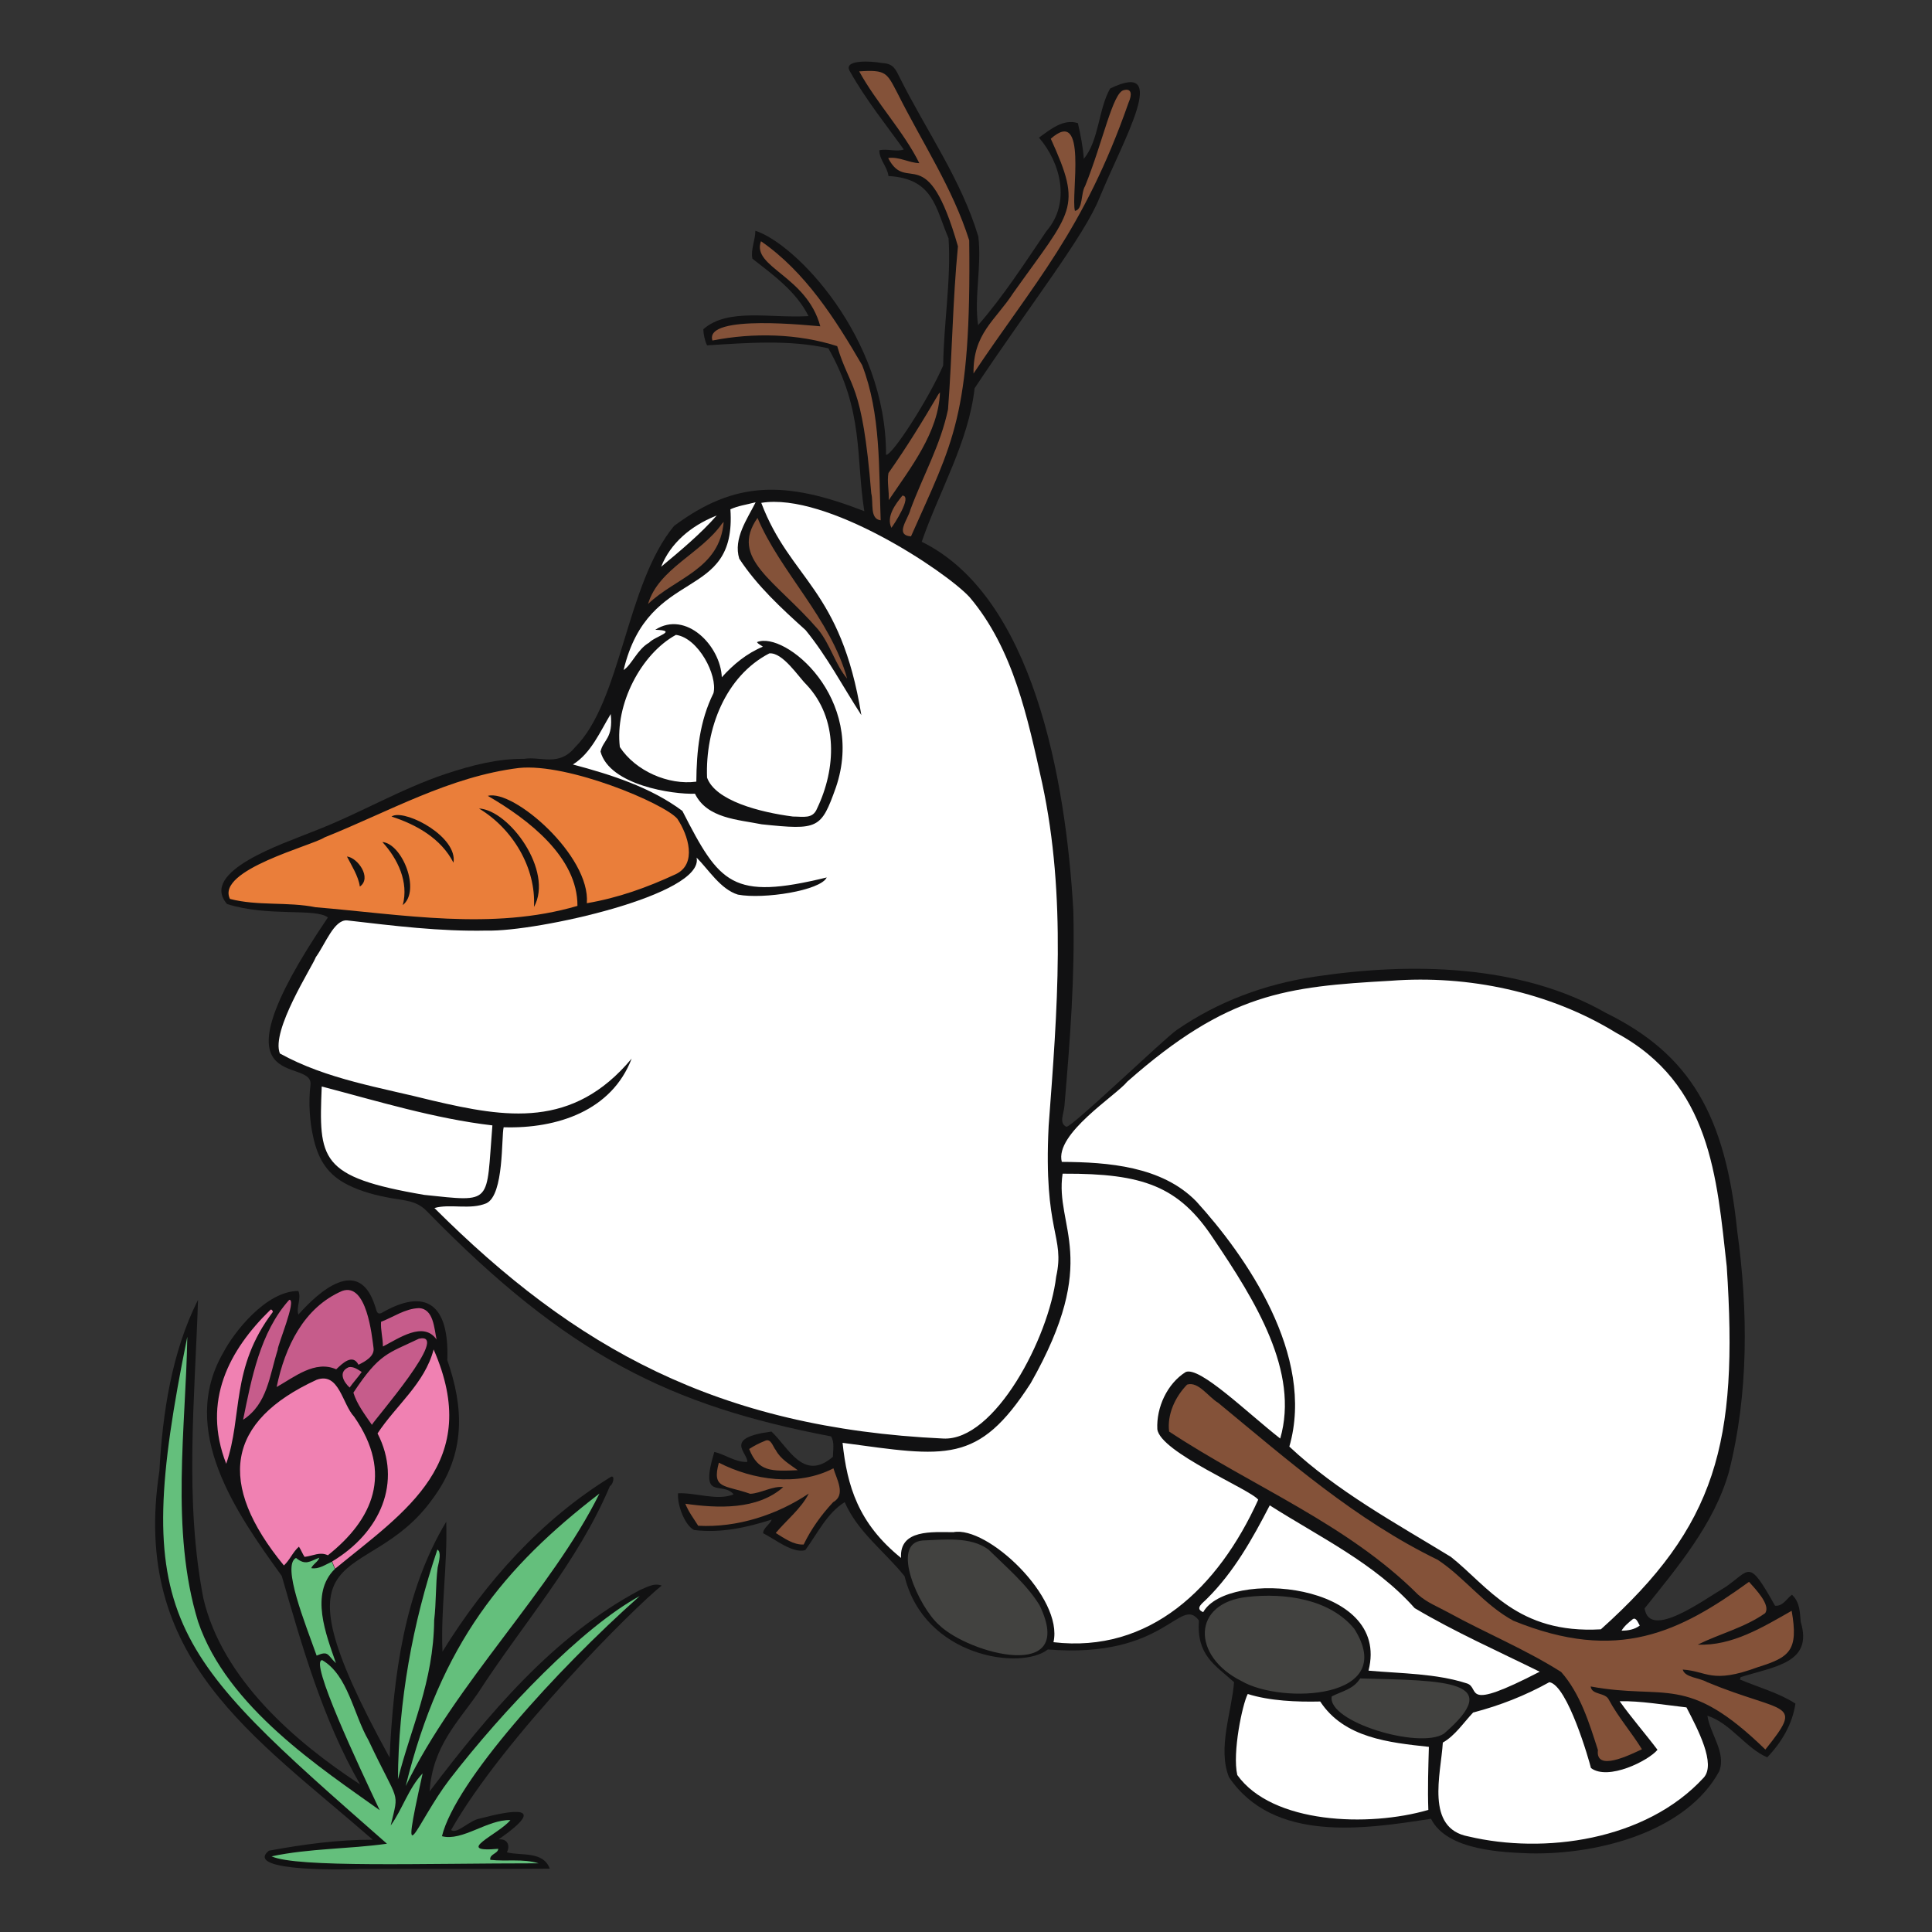 <?xml version="1.0" encoding="utf-8"?>
<!-- Generator: Adobe Illustrator 24.0.1, SVG Export Plug-In . SVG Version: 6.00 Build 0)  -->
<svg version="1.1" id="Layer_1" xmlns="http://www.w3.org/2000/svg" xmlns:xlink="http://www.w3.org/1999/xlink" x="0px" y="0px"
	 viewBox="0 0 720 720" style="enable-background:new 0 0 720 720;" xml:space="preserve">
<rect x="0" y="0" width="720" height="720" fill="#333333" stroke="none"/>
<style type="text/css">
	.st0{fill:#111112;}
	.st1{fill:#64BF7C;}
	.st2{fill:#FFFFFF;}
	.st3{fill:#845239;}
	.st4{fill:#EA7E3A;}
	.st5{fill:#C65C8B;}
	.st6{fill:#F081B2;}
	.st7{fill:#424240;}
</style>
<g>
	<g>
		<path class="st0" d="M667.8,594.3c-2,1.5-3.4,4.4-6.3,4.1c-10-17.8-9.1-13.4-18.4-7c-8.2,4.8-28.4,19.9-30.2,8
			c12.2-15.3,25.9-31.4,31.4-50.8c7.4-29.1,7.2-60.3,3.1-89.9c-4.4-43.2-17.6-65.8-48.9-81.2c-32-18.3-73-18.9-108.7-13.5
			c-18.5,2.8-35.8,9.2-51.2,19.8c-4.6,3.1-39.6,36.8-41.2,36.1c-2.9-1.3-0.9-4.8-0.7-7.9c2.1-24.8,3.9-47.8,3.3-72.6
			c-2.8-49.6-15.2-117.2-56.5-137.5c6.5-18.8,17.5-37.3,19.7-57.2c20.3-30.6,40.9-56.7,46.6-71.1c9.1-22.1,26.5-51.6,3.9-40.6
			c-4.4,7.8-4.1,19.3-9.8,26.2c-0.3-4.5-1.2-8.9-2.2-13.3c-5.3-1.8-10.4,2.4-14.5,5.4c8.1,9.4,11.9,24.3,2.8,34.8
			c-8.3,12.2-16,24.2-25.5,35.1c-1.5-10.6,1.4-22,0.1-33c-6.3-21.2-19.6-39.8-29.4-59.5c-1.5-3-2.3-5-6.4-5.2
			c-4.3-0.8-15-1.4-12,3.2c5.9,10.5,13.2,19.5,20,29c-2.7,1-6.2-0.4-9.1,0.3c0,3.6,3,6.1,3.4,9.6c16.9,0.9,17.6,12.2,22.4,23.2
			c1,15.4-1.8,31.5-2,47.4c-5.5,12.7-19.1,33.7-21.3,33.3c0.1-43.8-33.8-78.8-48.7-83.5c0,3.5-1.8,7-1.1,10.4
			c7.8,6.1,16.4,12.3,20.9,21.4c-14,0.9-30-3.2-39.2,4.9c0.1,2,0.5,4.1,1.4,6c14.7-0.9,30.4-2.2,45.2,1.1
			c13.3,23.4,10.2,40.5,13.4,60.7c-29.3-11.4-48.1-11.5-70.9,5.5c-18,21.8-19.6,65.4-37,82.6c-6,7.2-12.6,3.2-18.9,4.2
			c-9.9-0.1-19.4,2.4-28.9,5.5c-17.2,5.7-33.1,15.3-50.3,21.8c-10.2,4.2-42,14.6-31.5,26.8c15.5,4.9,32.9,1.4,37.6,5
			c-46.3,68.3-5.1,51.2-6.5,62.5c-0.8,6.4-0.3,13.9,1.2,20.1c1.9,8,5.4,13.4,12.8,17.1c5,2.5,10.5,3.9,16,4.9
			c5.1,0.9,9.5,0.9,13.3,4.8c52.5,53.9,91,72.6,150.7,84c1.4,2.2,0.7,5.1,0.7,7.6c-11,9.5-16.6-3.6-22.9-9.4
			c-18.2,2.4-8.8,7.8-9,11.3c-4.3,0.3-8.2-2.8-12.3-3.7c-5.7,18.8,2.9,10.6,7.2,15.8c-6.1,2.5-14.1-0.7-20.7-0.4
			c-0.4,4.4,2.6,12.1,6,13.7c9.9,1.2,19.5-0.9,28.9-3.9c-0.7,1.9-3.2,3.1-3.2,5.1c4.6,2.3,11,7.6,15.7,6.3
			c4.6-6.3,8.1-13.8,14.7-17.9c4.8,11.1,15,18.5,22.3,27.6c7.4,30.2,43.4,35.2,53.4,27.3c44,3.6,49.2-20.3,56.3-10.8
			c-0.9,13,5.9,16.5,13.1,23c-0.9,11.2-6.2,24.6-1.9,35.4c16.6,24.5,50.3,19.4,75.3,15.5c6,12.1,27.6,12.5,36.9,12.9
			c26.5,0.5,58.6-8.6,70.5-30.6c2.7-6.9-3.4-13.9-4.4-20.7c8.7,2.8,14.4,12.2,22.3,15.5c5.3-5.5,9.4-12.4,10.5-20
			c-5.9-3.9-13.8-6.1-20.7-9c0.1-0.2,0.2-0.6,0.3-0.9c12.8-4,27-5.3,22.4-20.5C670.7,601.3,671,597.3,667.8,594.3z"/>
		<path class="st0" d="M238.4,592.6c-32.3,17.2-56.4,46.2-78.3,75c1.1-16.8,10.7-26,18-36.6c16.6-25.7,37.3-48.9,49.2-77.2
			c1.1-0.4,2-3.9,0.5-3.5c-26,15.9-47,39.4-62.9,65.2c-0.7-15.7,1.9-32.3,1.4-48.4c-15.7,26.1-19.7,57.7-21.1,87.9
			c-47-85.5-8.7-61.8,16-96.4c12.6-16.9,11.6-34.2,5.5-51.7c0.8-21-8.1-27.1-24.5-17.6c-1.9,0.8-1.8-1-2.5-2.8
			c-6.1-18.7-21.1-4.9-28.5,3.4c-0.9-2.8,1.2-5.9,0-8.8c-12.1,0-24.1,15.5-28,23c-16.8,29,4.9,59.8,21.8,83.2
			c7.6,26.3,15.3,53.5,29.2,77.7c-23.9-15.6-51.3-39.1-58.4-69.3c-7.1-36.5-3.2-74.4-2-111.3c-9.8,19.5-13.2,42.1-14.4,63.8
			c-10.8,70,35.3,98.8,79.5,137.4c-13,0-25.7,1.7-38.7,4.1c-10,8.2,31.6,7,33.8,6.8c23.8-0.1,47.1,0.1,70.9-0.1
			c-2.5-6.7-10.7-4.7-16-6.1c1.4-2.7,0-5.2-3.1-4.8c19.2-13.4,4.8-10.9-6.9-7.8c-4.1,0.7-8.6,6-10.8,4.3
			c19.6-34.5,68.7-83.4,78.5-91.1C243.6,589.8,240.9,591.6,238.4,592.6z"/>
	</g>
	<path class="st1" d="M69.8,498.2c-0.5,33.2-6.4,72.2,4,106.1c10.8,32,46.2,54.9,67.7,70.3c-7.6-16.1-26.5-56.1-21.4-55.9
		c9.6,5.6,11.6,20.1,17.2,29.8c11.5,24.4,11.5,18.3,8.3,31.8c4.2-5.7,6.7-14,11.9-19.4c-9,40.5-2.5,18.7,10,2.3
		c20.3-26.3,49.6-56.8,70.9-68.4c-31.6,28.1-68.7,69.2-73.7,89.5c7.6,2,17-6.3,25.5-6c-4.3,5.3-21.5,12.2-4.5,10.7
		c-0.2,1.9-3.3,1.9-3,4.1c6,0.7,12.2-0.5,18,1.3c-42.9,0-90,1.7-99.5-2.6c14.2-3,28.8-2.7,43-4.7C62.4,615.2,48.3,604.1,69.8,498.2z
		 M151.2,665.6c18.7-38.6,54.4-73,72.2-109C187.8,584,164.3,612.5,151.2,665.6z M148.3,663.1c4.7-18.9,13.3-36.3,13.5-59.3
		c0.8-6.6,0.5-13.2,1.3-19.6c0.6-2.6,1.4-5.9-0.1-6.7C153.7,605,148.5,634.2,148.3,663.1z M118,617c4.6-2,4-0.1,7.2,2.8
		c-3.7-10.7-9.8-25.9-0.4-35.1c-0.4-0.9-0.8-1.8-1.1-2.7c-2.5,1.1-4.9,2.9-7.7,2.4c0.7-1.6,2.5-2.3,3-3.9c-3.6,1.4-5.1,3-8.7,0.1
		C104.9,583.4,113.8,605.1,118,617z"/>
	<path class="st2" d="M281.1,187.3l0.5-0.1c-3.1,6.2-8.4,13.5-6.1,21c6.6,10.1,15.7,18.5,24.7,26.6c8.1,9.9,13.9,21.1,20.8,31.7
		c-7.7-47.4-26.3-50.2-37.3-79.1c24.3-4,68.5,25.3,77.6,35.1c16.4,19.3,21.7,45.2,27.1,69.4c9.1,42.4,5.6,85,2.4,127.7
		c-2,40,6.2,40.9,2.8,56.2c-2.7,22.8-22.9,61.3-42.1,60.3c-84.1-3.9-137.5-33.9-189.6-85.9c5.8-1.7,13.4,0.8,19.4-1.8
		c6.6-3.2,5.5-24.7,6.4-28.3c20,0.6,40.3-6.2,47.7-25.6c-21.9,26.3-47,22-74,15.7c-19.8-5-39.5-7.9-57.1-17.6
		c-3.4-8.5,12-32.2,13.4-35.9c3.6-5,6.8-14,11.6-13.7c17.4,2,34.7,4.2,52.2,3.8c18.3,0.5,81.1-13.3,78.1-27.2
		c4.5,4.5,8.9,11.8,15.4,13.8c9.6,1.8,30.8-1.5,33.1-6.4c-35.3,8.6-39.9,2.4-53.8-24.8c-11.8-8.8-26.5-13.5-40.8-17.3
		c6.8-4.2,10.2-12.4,14.1-18.8c1,9.2-2.8,9.5-3.8,14c3.4,12.6,27.1,16,35.2,15.7c4.5,9.2,15.9,9.6,24.9,11.4
		c21.1,2.2,22.1,1.7,27.6-13.7c11.4-33.3-19-58.5-29.4-54.2c0.5,0.8,1.5,1.1,2.2,1.7c-6,2.5-11,6.6-15.3,11.4
		c-0.5-11.8-13.4-25-24.8-17.7c8.9,0.3-0.1,2.4-2.3,4.8c-4.4,2.5-6.5,8.3-9.5,10.2c9.4-39.3,42.2-24.9,39.8-59.9
		C275,188.5,278.1,188.1,281.1,187.3z M246.4,211.2c7.1-5.9,14.9-12.4,20.7-19.1l-0.7,0.3C257.6,196,249.9,202.3,246.4,211.2z
		 M231,278.4c5.8,8.9,18.1,14.3,28.5,12.9c0.1-11.4,1.2-22.5,6.4-33c1.6-6.7-5.7-20.6-14-21.7C238.9,243.7,229.1,262.5,231,278.4z
		 M263.5,289.8c3.1,8.6,19.6,12.9,32,14.5c3.9,0,7.4,1,9-3c7.1-14.8,8-33.5-4-46.2c-2.9-2.8-8.8-12.1-13.8-11.6
		C270.3,252,262.8,271.7,263.5,289.8z M420.1,403.1c-4.2,5.2-27.1,19.4-24.4,29.9c17.2,0.1,37.3,1.6,50.1,14.7
		c18.4,20.2,44.5,57.4,34.7,91.4c17.8,16.7,39.6,28.5,60.2,41.1c13.8,10.9,24.7,28.8,55.9,27c43.1-38.6,51.3-69.4,46.9-135.3
		c-3.7-33.1-5.9-68-41.2-87c-24.9-15.3-55.2-21.6-84-19.4C479.3,367.7,457.6,370,420.1,403.1z M158.1,445.3
		c25.9,2.7,23,3.6,25.4-25.9c-21.5-2.5-43-9.1-63.6-14.5C118.8,432.1,118.9,438.6,158.1,445.3z M396,437.4
		c-3,20,14.5,31.6-11.9,78.1c-19.6,30.4-31.5,27.4-70.1,22.2c1.7,16,5.8,30,21.8,42.9c-0.7-10.8,11.8-9.6,19.5-9.6
		c12.6-2.5,41.1,24.3,37.3,41c35.8,4.2,61.4-20.2,76.3-53.1c-2.8-3.8-36.6-17.7-37.6-26.3c-0.4-8.1,3.7-17,10.6-21.3
		c5.3-2.1,22.8,15.1,35.2,24.8c7.2-24.9-9.3-51.4-24.9-74.5c-12.9-19.6-26.3-24.3-55.7-24.2L396,437.4z M449.8,595.8
		c-1.4,1.5-4.8,3.6-1.4,5c9-16.1,70.1-11.3,61.6,21.8c12.3,1.1,25.1,1,36.8,4.8c5,1.8-2.4,10.8,27-4.4
		c-15.6-7.7-31.6-14.8-46.6-23.7c-14.8-16.7-35.5-26.5-54-38.3C466.8,573.4,459.8,585.9,449.8,595.8z M604.3,607.7
		c2.4,0,4.8-0.4,6.8-1.9c-0.6-0.9-1.3-3.2-2.6-2.4C606.9,604.7,605.3,606,604.3,607.7z M549,638.2c-3.6,3.8-6.8,8.7-11.3,11.2
		c-0.7,11.7-6.7,32,9.6,35c27.9,6.6,65.9,1.7,87.6-21.9c4.7-5.1-2.2-18.1-6.4-26.2c-8-0.9-17.4-2.5-24.9-2.3
		c4.4,6.2,9.5,12,14.1,18.1c-3.4,4.1-18.4,11.6-24.8,6.8c-0.6-2.6-8.7-30.9-15.5-32C568.4,631.9,559,635.6,549,638.2z M461.1,661.5
		c13,18.2,48.9,19.5,71.2,13c-0.3-7.8,0-16,0.2-23.5c-14.8-1.6-31.6-3.3-40.5-16.9c-8.7,0.2-18.8-0.2-27-2.8
		C463,635.1,459.2,653.2,461.1,661.5z"/>
	<path class="st3" d="M320.2,26.6c10.1-0.7,10.3,0.6,14.2,8c9.4,18.8,20.6,35.4,26.8,55c0.8,65.9-6.1,75-21.7,110.3
		c-6.2-0.5-1.1-6.3-0.2-10c4.8-12.9,11.2-24,14-37.3c1.6-20.9,1.7-40.2,3.7-60.8c-11.6-40.5-18.9-19.1-26-32.9
		c4.1-0.6,7.7,1.8,11.6,1.9C336.9,49.2,326.6,38.3,320.2,26.6z M404.4,69.3c-1.7,2.8-0.7,8.7-3.8,9.3c-1.6-5.8,4.9-39.2-9-26.9
		c11.9,26.2,8.1,26.4-14,57.5c-6.6,10.2-15,15-14.8,30c22.2-33.3,41.1-53.2,57.8-101c1.3-2.9,1.2-5.4-1.8-4.6
		C414.7,34.4,411,53,404.4,69.3z M305.7,121.6c-2.4-0.1-43.4-4.8-40.2,5.3c15.3-3,31.9-2.6,46.5,2.1c4.8,16.2,9.3,12.8,12.7,54.9
		c0.9,3.4-0.7,9.5,3.5,10c-0.7-19.1,0.1-39.7-6.9-57.8c-10-17.2-21.2-34.8-37.7-46.2C280,99.6,300.6,102.7,305.7,121.6z
		 M331.1,176.3c-0.6,3.2,0.3,6.7,0.1,10.1c8.1-12,18.6-25.3,19.1-40.2c-0.1,0.2-0.4,0.5-0.5,0.6
		C343.9,156.9,337.8,166.8,331.1,176.3z M332.2,196.7c0.8-1,8-11.9,4.1-12C333.7,187.9,330.2,192.5,332.2,196.7z M304.9,234.6
		c4.6,5.7,6.4,13.1,10.8,18.3c-6.1-22.3-25-39.9-33.4-59.9C271.7,208.2,289,216.2,304.9,234.6z M241.5,225.1
		c10.3-9.9,26.7-12.9,28.2-30.6c-0.2,0.2-0.5,0.5-0.6,0.6C261.3,206.3,245.4,211.9,241.5,225.1z M435.7,533.5
		c30.9,20.4,66.4,34.4,92.8,60.8c3.4,3,7.4,4.5,11.2,6.6c14,7.7,28.5,13.6,42.1,22.2c7.1,8,10.5,19.1,13.7,29.1
		c-1,8.2,11.7,1.9,16.4-0.3c-3.8-6.2-8.8-11.9-12.3-18.4c-1.3-2.9-6.4-1.7-6.8-5c28.1,5.2,35.7-5.1,65.1,23.5
		c14.7-18.3,7.4-13.1-21.7-25.1c-2.9-1.7-8.3-1.7-9.1-4.7c9.2,0.6,10.7,5.5,28-0.9c11.9-3.7,15.2-6.2,12.6-21
		c-10.6,6-22.2,13.2-35,12.6c8.3-4.1,17.4-6.3,25.1-11.7c2.2-3-3.5-8.9-6-11.7C626.1,608.1,603,619.9,564,604
		c-10.9-5.9-18.2-16.1-28.2-22.7c-30.6-14.9-55.6-36.9-81.8-58.5c-3.7-2.2-7.4-8.1-11.6-6.8C437.9,520.6,434.9,527.2,435.7,533.5z
		 M279.2,540c3.4,8.6,8.3,8.3,18.1,7.9c-3-2.2-6.4-4.1-8.2-7.5c-1.1-1.3-1.8-4.6-4.1-3.4C283,537.8,281,538.8,279.2,540z
		 M279.6,556.7c4-0.2,8.4-3,12.3-2.5c-9.7,8.6-24.5,7.9-36.5,6.2c1.2,3,3.1,5.5,4.8,8.2c14.5,0.8,29.5-4.1,41.2-12
		c-2.8,5.6-8.3,9.9-12.3,14.7c3.1,1.9,6.6,4.5,10.4,4.3c2.8-5.8,6.6-11.1,11-15.8c4.9-2.7,1.2-8.7,0.1-12.6
		c-13.3,6.9-30,4.4-42.7-2.1C265.2,555,269.9,553.3,279.6,556.7z"/>
	<path class="st4" d="M193.4,286.2c18.4-1.9,54.1,13.2,59,18.9c4.1,6.1,7.5,16.9-0.6,20.7c-10.8,5-21.4,8.8-33.1,10.8
		c1.4-17.7-27.4-42.6-36.9-40c15.2,8.8,33.5,22.9,33.4,41c-31.7,9.3-65.1,3.2-97.6,0.5c-10.4-2.1-21.6-0.4-31.9-3.1
		c-5.3-10.8,30.8-19.9,35.2-22.9C144.9,302.5,167.5,289.4,193.4,286.2z M178.5,301.3c12.5,7.5,21.3,22,20.5,36.7
		C206.4,324.6,189.8,301.9,178.5,301.3z M146.5,304l-0.6,0.3c9.3,3,18.5,8.2,23.1,17.2C170.6,312,152,302,146.5,304z M142.5,313.8
		c5.7,6.2,9.9,14.9,7.6,23.5C156.9,331.9,149.9,314.4,142.5,313.8z M129.3,319.2c1.5,3,4.3,7.3,4.8,11.2
		C138.7,327.2,133.3,319.6,129.3,319.2z"/>
	<path class="st5" d="M127.5,481.1c9.2-3.3,11.1,16.8,11.7,21.2c0.5,3.1-3.1,5.1-5.6,6.3c-2.2-4.3-6.1-0.4-8.3,1.7
		c-7.9-3.5-15.6,2.9-22.2,6.6C106.2,501.9,113.2,487.3,127.5,481.1z M90.6,529.1c9.1-5.9,9.8-16.4,12.9-26.1
		c-0.2-1.4,7.2-18.8,4.3-18.6C96.9,496.5,93.7,513.9,90.6,529.1z M142,492.6c-0.2,3,0.7,6.1,0.7,9.2c5.9-3,15.1-9.6,20-2.6
		c-0.9-4.1-1.1-11.5-6.6-11.7C150.9,487.7,146.7,490.8,142,492.6z M131.7,519c1.3,4.3,4.3,8.2,6.9,12c0.7-1.7,29.9-34.9,17.5-32.1
		C144.5,504.5,141.5,504.2,131.7,519z M130.3,517.1c1.4-2,3.1-3.8,4.5-5.8c-1.4-0.9-3-2.1-4.8-1.8
		C126,511.2,127.9,514.9,130.3,517.1z"/>
	<path class="st6" d="M100.8,488.1c0.4-0.2,0.7,0.1,0.9,0.8c-15.9,21-11.2,38.8-17.4,56.6C75.2,522.1,85.4,503.1,100.8,488.1z
		 M140.7,534.2c9.3,18.1,1.1,36.9-16.9,47.7c0.3,0.9,0.7,1.8,1.1,2.7c26.3-21.5,55.1-39.7,36.7-81.7
		C158.3,515.6,147.5,523.8,140.7,534.2z M105.8,583.4c2.2-2,3.3-5,5.6-7c0.8,1.2,1.3,2.6,2.1,3.8c3.4-0.4,5.6-2,8.7-0.6
		c16.7-13.3,24.5-30.4,9.8-51.6c-4.5-4.8-5.6-16.8-14-13.8C84.3,529.7,80.7,552.8,105.8,583.4z"/>
	<path class="st7" d="M343.8,574.1c7.8-0.3,17.9-1.6,24.6,3.4c6.7,6.6,14.2,12.9,19,20.7c14.1,29.1-26.4,18.1-37.4,7.4
		C342.5,599.1,331.6,575.1,343.8,574.1z M462.7,626.5c14.9,8.7,58.7,6.9,42-19.5c-9.2-11.2-26-13.4-39.6-11.9
		C444,597.2,444.1,617.3,462.7,626.5z M496.3,632.2c-1.8,9.4,32.6,19.8,41.8,13.9c23.2-20,0.5-19.8-31.2-20.6
		C504.3,629.6,500.2,630.2,496.3,632.2z"/>
</g>
</svg>
